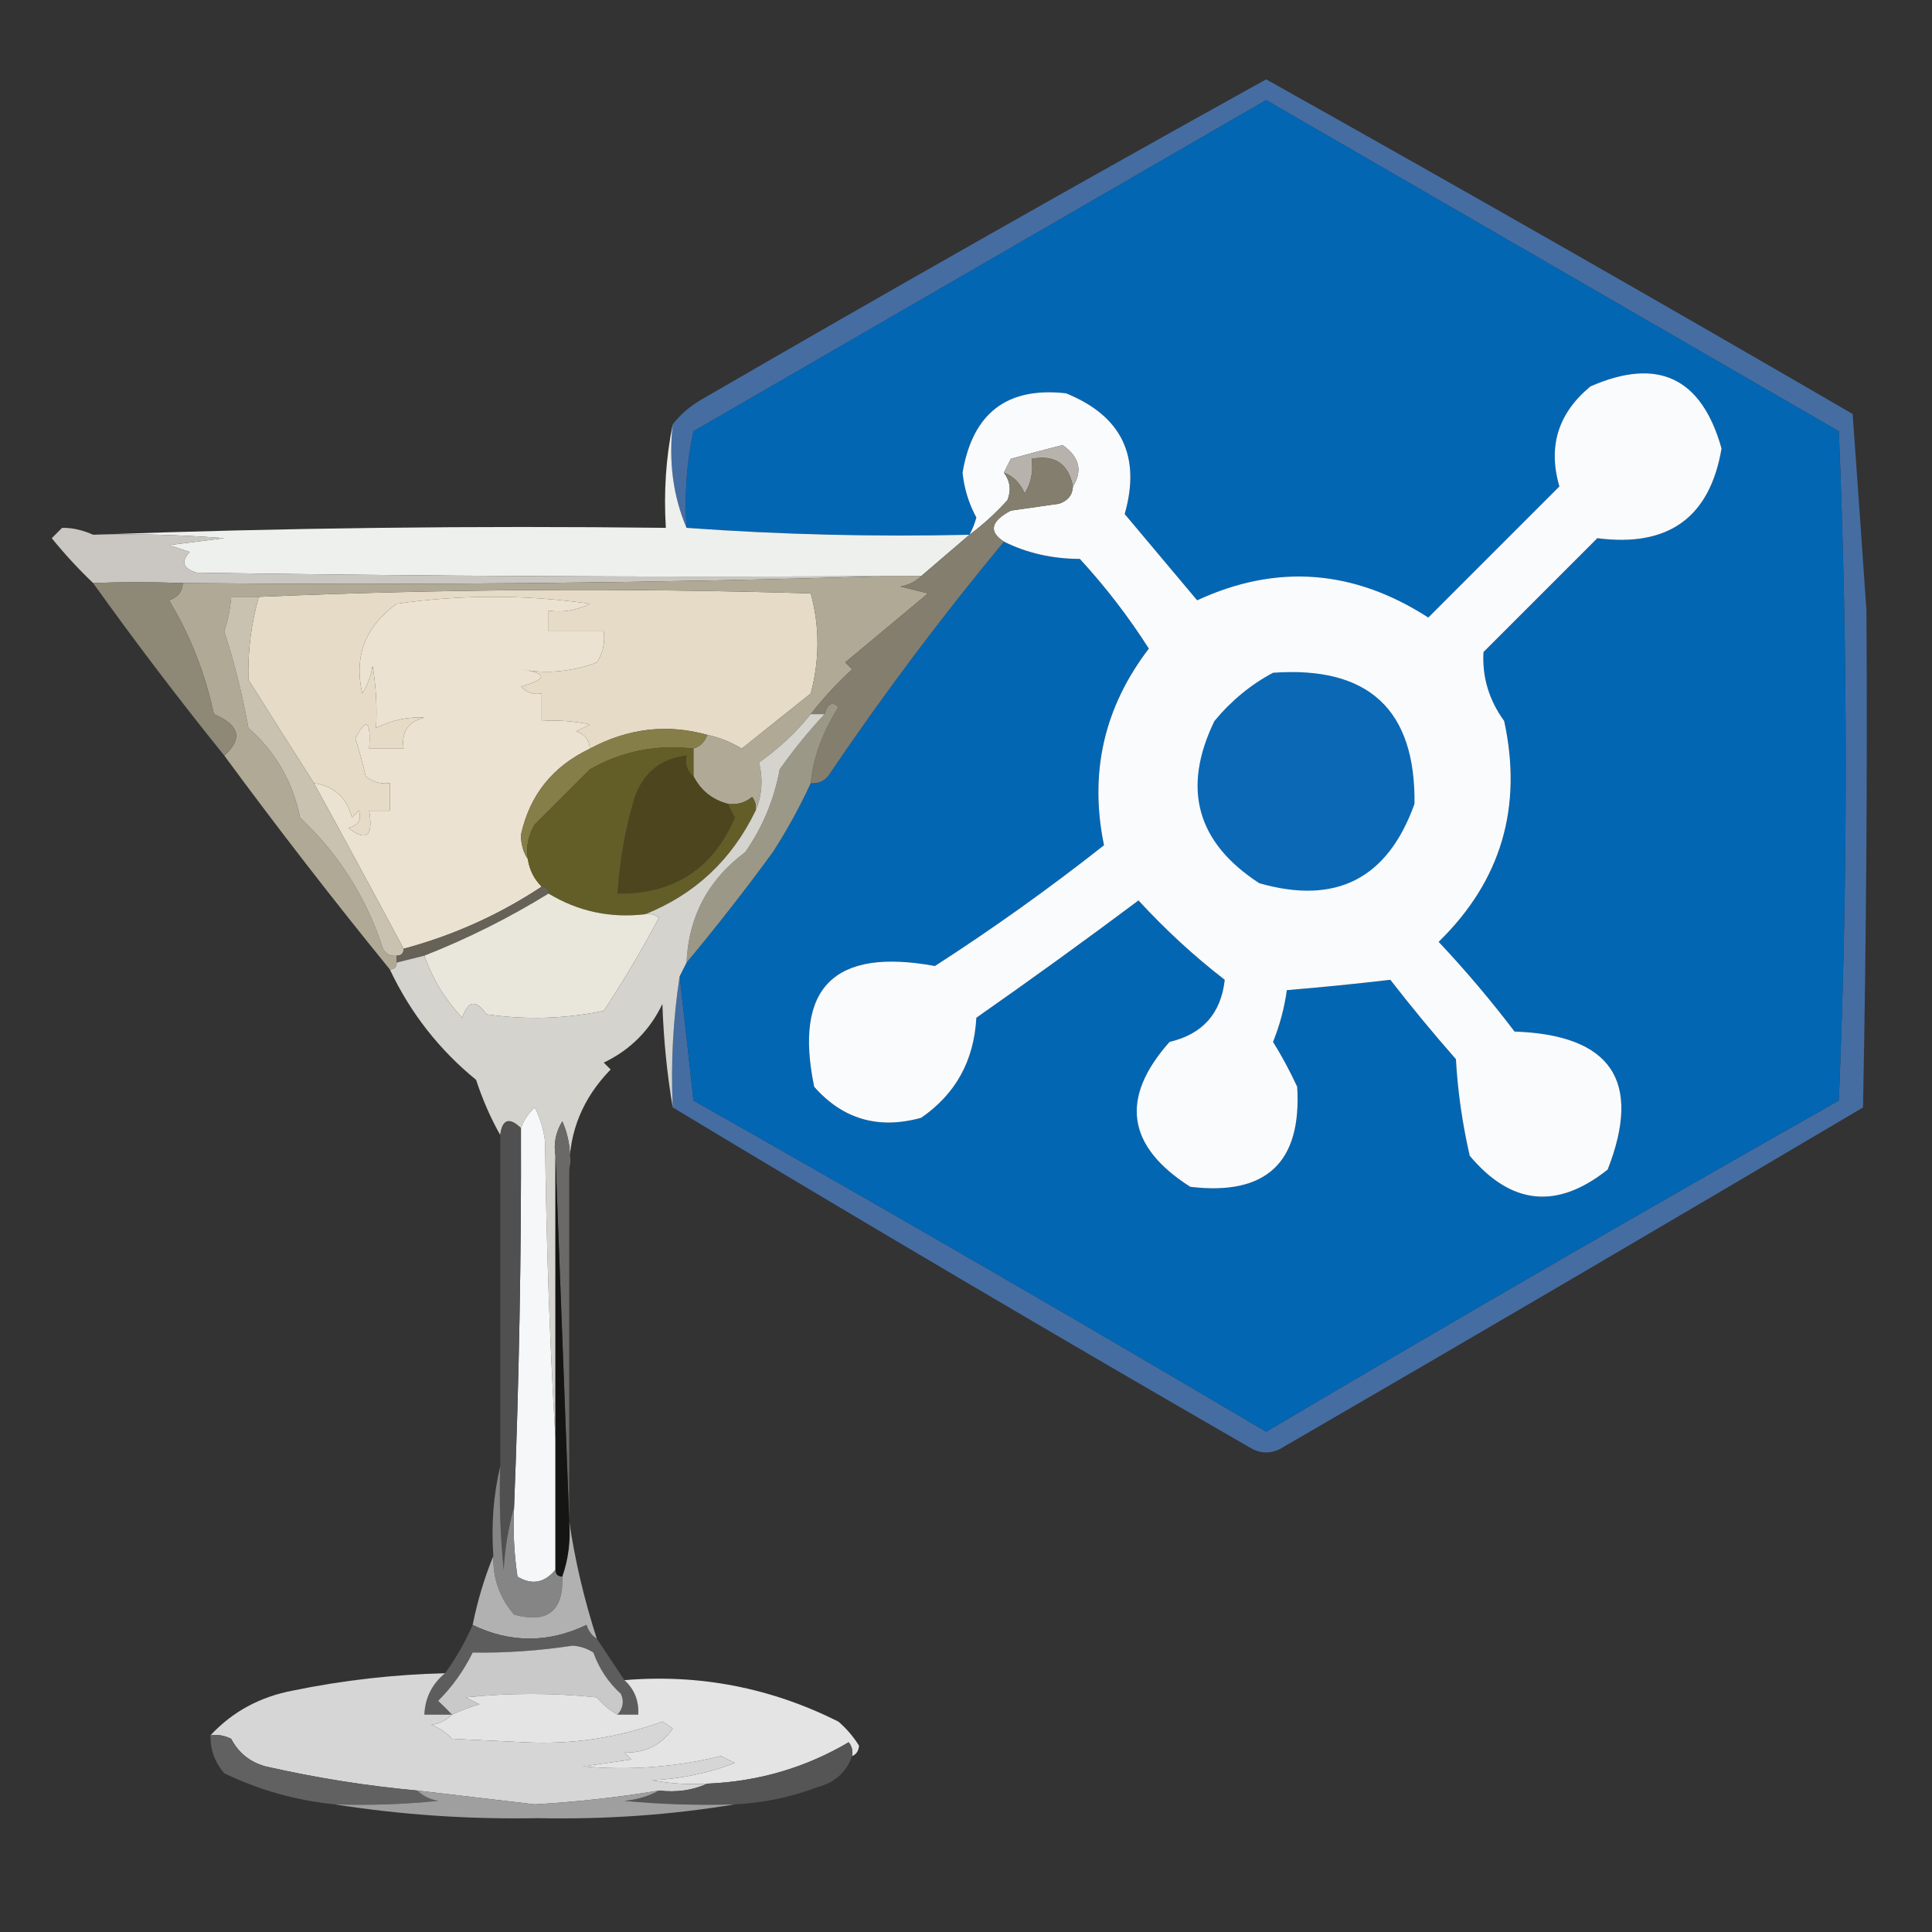 <?xml version="1.0" encoding="UTF-8"?>
<!DOCTYPE svg PUBLIC "-//W3C//DTD SVG 1.1//EN" "http://www.w3.org/Graphics/SVG/1.1/DTD/svg11.dtd">
<svg xmlns="http://www.w3.org/2000/svg" version="1.1" width="280px" height="280px" style="shape-rendering:geometricPrecision; text-rendering:geometricPrecision; image-rendering:optimizeQuality; fill-rule:evenodd; clip-rule:evenodd" xmlns:xlink="http://www.w3.org/1999/xlink">
<rect width="100%" height="100%" fill="#333333" stroke="none"/>
<g><path style="opacity:1" fill="#456da2" d="M 97.5,160.5 C 97.209,154.077 97.542,147.744 98.5,141.5C 99.167,147.346 99.833,153.346 100.5,159.5C 128.33,175.247 155.997,191.247 183.5,207.5C 211.003,191.247 238.67,175.247 266.5,159.5C 267.833,127.167 267.833,94.833 266.5,62.5C 238.833,46.5 211.167,30.5 183.5,14.5C 155.833,30.5 128.167,46.5 100.5,62.5C 99.507,67.12 99.173,71.786 99.5,76.5C 97.558,71.944 96.892,66.944 97.5,61.5C 98.574,60.115 99.907,58.949 101.5,58C 128.708,42.231 156.042,26.731 183.5,11.5C 211.939,27.429 240.272,43.595 268.5,60C 269.179,69.47 269.846,78.97 270.5,88.5C 270.641,112.324 270.475,136.324 270,160.5C 241.915,177.126 213.749,193.626 185.5,210C 184.167,210.667 182.833,210.667 181.5,210C 153.272,193.726 125.272,177.226 97.5,160.5 Z"/></g>
<g><path style="opacity:1" fill="#0366b3" d="M 98.5,141.5 C 98.833,140.833 99.167,140.167 99.5,139.5C 103.803,134.353 107.97,129.02 112,123.5C 114.091,120.26 115.924,116.926 117.5,113.5C 118.496,113.586 119.329,113.252 120,112.5C 127.979,100.7 136.479,89.367 145.5,78.5C 148.866,80.164 152.533,80.997 156.5,81C 160.23,85.059 163.564,89.392 166.5,94C 160.004,102.493 157.837,111.993 160,122.5C 152.112,128.721 143.945,134.555 135.5,140C 120.855,137.311 115.021,143.145 118,157.5C 122.14,162.211 127.306,163.711 133.5,162C 138.496,158.564 141.162,153.731 141.5,147.5C 149.422,141.956 157.255,136.289 165,130.5C 168.93,134.771 173.097,138.604 177.5,142C 176.957,146.877 174.29,149.877 169.5,151C 162.28,159.125 163.28,166.125 172.5,172C 183.509,173.323 188.675,168.49 188,157.5C 186.953,155.238 185.787,153.071 184.5,151C 185.479,148.567 186.145,146.067 186.5,143.5C 191.559,143.08 196.559,142.58 201.5,142C 204.547,145.925 207.714,149.759 211,153.5C 211.259,158.126 211.925,162.793 213,167.5C 219.01,174.668 225.677,175.335 233,169.5C 238.015,156.654 233.515,149.987 219.5,149.5C 216.071,144.981 212.404,140.648 208.5,136.5C 217.542,127.683 220.708,117.016 218,104.5C 215.792,101.446 214.792,98.113 215,94.5C 220.5,89 226,83.5 231.5,78C 241.804,79.337 247.804,75.004 249.5,65C 246.605,54.719 240.271,51.719 230.5,56C 225.808,59.875 224.308,64.709 226,70.5C 219.667,76.833 213.333,83.167 207,89.5C 196.163,82.513 184.997,81.68 173.5,87C 170,82.833 166.5,78.667 163,74.5C 165.385,66.104 162.552,60.271 154.5,57C 145.954,56.032 140.954,59.866 139.5,68.5C 139.732,70.798 140.399,72.965 141.5,75C 141.257,75.902 140.923,76.735 140.5,77.5C 126.754,77.815 113.088,77.481 99.5,76.5C 99.173,71.786 99.507,67.12 100.5,62.5C 128.167,46.5 155.833,30.5 183.5,14.5C 211.167,30.5 238.833,46.5 266.5,62.5C 267.833,94.833 267.833,127.167 266.5,159.5C 238.67,175.247 211.003,191.247 183.5,207.5C 155.997,191.247 128.33,175.247 100.5,159.5C 99.833,153.346 99.167,147.346 98.5,141.5 Z"/></g>
<g><path style="opacity:1" fill="#f9fbfd" d="M 145.5,78.5 C 143.248,77.043 143.581,75.543 146.5,74C 148.833,73.667 151.167,73.333 153.5,73C 154.756,72.583 155.423,71.75 155.5,70.5C 156.928,68.205 156.428,66.205 154,64.5C 151.527,65.12 149.027,65.786 146.5,66.5C 146.137,67.183 145.804,67.85 145.5,68.5C 146.412,69.738 146.579,71.072 146,72.5C 144.25,74.424 142.417,76.091 140.5,77.5C 140.923,76.735 141.257,75.902 141.5,75C 140.399,72.965 139.732,70.798 139.5,68.5C 140.954,59.866 145.954,56.032 154.5,57C 162.552,60.271 165.385,66.104 163,74.5C 166.5,78.667 170,82.833 173.5,87C 184.997,81.68 196.163,82.513 207,89.5C 213.333,83.167 219.667,76.833 226,70.5C 224.308,64.709 225.808,59.875 230.5,56C 240.271,51.719 246.605,54.719 249.5,65C 247.804,75.004 241.804,79.337 231.5,78C 226,83.5 220.5,89 215,94.5C 214.792,98.113 215.792,101.446 218,104.5C 220.708,117.016 217.542,127.683 208.5,136.5C 212.404,140.648 216.071,144.981 219.5,149.5C 233.515,149.987 238.015,156.654 233,169.5C 225.677,175.335 219.01,174.668 213,167.5C 211.925,162.793 211.259,158.126 211,153.5C 207.714,149.759 204.547,145.925 201.5,142C 196.559,142.58 191.559,143.08 186.5,143.5C 186.145,146.067 185.479,148.567 184.5,151C 185.787,153.071 186.953,155.238 188,157.5C 188.675,168.49 183.509,173.323 172.5,172C 163.28,166.125 162.28,159.125 169.5,151C 174.29,149.877 176.957,146.877 177.5,142C 173.097,138.604 168.93,134.771 165,130.5C 157.255,136.289 149.422,141.956 141.5,147.5C 141.162,153.731 138.496,158.564 133.5,162C 127.306,163.711 122.14,162.211 118,157.5C 115.021,143.145 120.855,137.311 135.5,140C 143.945,134.555 152.112,128.721 160,122.5C 157.837,111.993 160.004,102.493 166.5,94C 163.564,89.392 160.23,85.059 156.5,81C 152.533,80.997 148.866,80.164 145.5,78.5 Z"/></g>
<g><path style="opacity:1" fill="#b8b2ad" d="M 155.5,70.5 C 154.856,67.196 152.856,65.862 149.5,66.5C 149.785,68.288 149.452,69.955 148.5,71.5C 147.859,70.007 146.859,69.007 145.5,68.5C 145.804,67.85 146.137,67.183 146.5,66.5C 149.027,65.786 151.527,65.12 154,64.5C 156.428,66.205 156.928,68.205 155.5,70.5 Z"/></g>
<g><path style="opacity:1" fill="#edf0ed" d="M 97.5,61.5 C 96.892,66.944 97.558,71.944 99.5,76.5C 113.088,77.481 126.754,77.815 140.5,77.5C 138.192,79.471 135.858,81.471 133.5,83.5C 131.833,83.5 130.167,83.5 128.5,83.5C 95.165,83.667 61.832,83.5 28.5,83C 26.519,82.395 26.185,81.395 27.5,80C 26.5,79.667 25.5,79.333 24.5,79C 27.167,78.667 29.833,78.333 32.5,78C 26.175,77.501 19.842,77.334 13.5,77.5C 40.995,76.502 68.662,76.169 96.5,76.5C 96.18,71.305 96.513,66.305 97.5,61.5 Z"/></g>
<g><path style="opacity:1" fill="#cac7c2" d="M 13.5,77.5 C 19.842,77.334 26.175,77.501 32.5,78C 29.833,78.333 27.167,78.667 24.5,79C 25.5,79.333 26.5,79.667 27.5,80C 26.185,81.395 26.519,82.395 28.5,83C 61.832,83.5 95.165,83.667 128.5,83.5C 94.671,84.498 60.671,84.832 26.5,84.5C 21.917,84.333 17.584,84.333 13.5,84.5C 11.4,82.502 9.4,80.335 7.5,78C 8,77.5 8.5,77 9,76.5C 10.429,76.47 11.929,76.803 13.5,77.5 Z"/></g>
<g><path style="opacity:1" fill="#ece2d1" d="M 85.5,108.5 C 80.094,111.066 76.761,115.233 75.5,121C 75.514,122.385 75.848,123.551 76.5,124.5C 76.733,126.062 77.4,127.395 78.5,128.5C 72.342,132.578 65.676,135.578 58.5,137.5C 54.252,129.551 49.919,121.551 45.5,113.5C 48.415,113.913 50.248,115.579 51,118.5C 51.333,118.167 51.667,117.833 52,117.5C 52.456,118.744 51.956,119.577 50.5,120C 53.126,122.029 54.126,121.195 53.5,117.5C 54.5,117.5 55.5,117.5 56.5,117.5C 56.5,116.167 56.5,114.833 56.5,113.5C 55.178,113.67 54.011,113.337 53,112.5C 52.578,110.645 52.078,108.811 51.5,107C 53.115,103.912 53.782,104.412 53.5,108.5C 55.167,108.5 56.833,108.5 58.5,108.5C 58.137,106.089 59.137,104.589 61.5,104C 59.064,103.876 56.731,104.376 54.5,105.5C 54.665,102.482 54.498,99.482 54,96.5C 53.781,97.938 53.281,99.271 52.5,100.5C 51.269,95.113 52.936,90.78 57.5,87.5C 66.833,86.167 76.167,86.167 85.5,87.5C 83.604,88.466 81.604,88.799 79.5,88.5C 79.5,89.5 79.5,90.5 79.5,91.5C 82.167,91.5 84.833,91.5 87.5,91.5C 87.713,93.144 87.38,94.644 86.5,96C 82.836,97.368 79.169,97.701 75.5,97C 79.361,97.569 79.361,98.402 75.5,99.5C 76.325,100.386 77.325,100.719 78.5,100.5C 78.5,101.833 78.5,103.167 78.5,104.5C 80.857,104.337 83.19,104.503 85.5,105C 84.833,105.333 84.167,105.667 83.5,106C 84.756,106.417 85.423,107.25 85.5,108.5 Z"/></g>
<g><path style="opacity:1" fill="#e5dbc6" d="M 102.5,106.5 C 96.677,104.88 91.01,105.547 85.5,108.5C 85.423,107.25 84.756,106.417 83.5,106C 84.167,105.667 84.833,105.333 85.5,105C 83.19,104.503 80.857,104.337 78.5,104.5C 78.5,103.167 78.5,101.833 78.5,100.5C 77.325,100.719 76.325,100.386 75.5,99.5C 79.361,98.402 79.361,97.569 75.5,97C 79.169,97.701 82.836,97.368 86.5,96C 87.38,94.644 87.713,93.144 87.5,91.5C 84.833,91.5 82.167,91.5 79.5,91.5C 79.5,90.5 79.5,89.5 79.5,88.5C 81.604,88.799 83.604,88.466 85.5,87.5C 76.167,86.167 66.833,86.167 57.5,87.5C 52.936,90.78 51.269,95.113 52.5,100.5C 53.281,99.271 53.781,97.938 54,96.5C 54.498,99.482 54.665,102.482 54.5,105.5C 56.731,104.376 59.064,103.876 61.5,104C 59.137,104.589 58.137,106.089 58.5,108.5C 56.833,108.5 55.167,108.5 53.5,108.5C 53.782,104.412 53.115,103.912 51.5,107C 52.078,108.811 52.578,110.645 53,112.5C 54.011,113.337 55.178,113.67 56.5,113.5C 56.5,114.833 56.5,116.167 56.5,117.5C 55.5,117.5 54.5,117.5 53.5,117.5C 54.126,121.195 53.126,122.029 50.5,120C 51.956,119.577 52.456,118.744 52,117.5C 51.667,117.833 51.333,118.167 51,118.5C 50.248,115.579 48.415,113.913 45.5,113.5C 42.37,108.597 39.204,103.597 36,98.5C 35.892,94.424 36.392,90.424 37.5,86.5C 64.137,85.36 90.803,85.193 117.5,86C 118.802,90.782 118.802,95.615 117.5,100.5C 114.167,103.167 110.833,105.833 107.5,108.5C 105.925,107.544 104.258,106.877 102.5,106.5 Z"/></g>
<g><path style="opacity:1" fill="#afa996" d="M 128.5,83.5 C 130.167,83.5 131.833,83.5 133.5,83.5C 132.737,84.268 131.737,84.768 130.5,85C 131.833,85.333 133.167,85.667 134.5,86C 130.5,89.333 126.5,92.667 122.5,96C 122.833,96.333 123.167,96.667 123.5,97C 121.294,99.037 119.294,101.203 117.5,103.5C 115.36,106.165 112.86,108.498 110,110.5C 110.611,112.962 110.445,115.296 109.5,117.5C 109.631,116.761 109.464,116.094 109,115.5C 107.989,116.337 106.822,116.67 105.5,116.5C 103.251,115.92 101.585,114.587 100.5,112.5C 100.5,111.167 100.5,109.833 100.5,108.5C 101.5,108.167 102.167,107.5 102.5,106.5C 104.258,106.877 105.925,107.544 107.5,108.5C 110.833,105.833 114.167,103.167 117.5,100.5C 118.802,95.615 118.802,90.782 117.5,86C 90.803,85.193 64.137,85.36 37.5,86.5C 36.167,86.5 34.833,86.5 33.5,86.5C 33.38,88.199 33.046,89.865 32.5,91.5C 33.98,96.087 35.147,100.754 36,105.5C 39.928,108.947 42.428,113.28 43.5,118.5C 49.119,123.791 53.119,130.124 55.5,137.5C 55.957,138.298 56.624,138.631 57.5,138.5C 57.5,138.833 57.5,139.167 57.5,139.5C 57.5,140.167 57.167,140.5 56.5,140.5C 48.269,130.386 40.269,120.053 32.5,109.5C 35.232,107.072 34.732,105.072 31,103.5C 29.722,97.558 27.555,92.058 24.5,87C 25.756,86.583 26.423,85.75 26.5,84.5C 60.671,84.832 94.671,84.498 128.5,83.5 Z"/></g>
<g><path style="opacity:1" fill="#847e6e" d="M 155.5,70.5 C 155.423,71.75 154.756,72.583 153.5,73C 151.167,73.333 148.833,73.667 146.5,74C 143.581,75.543 143.248,77.043 145.5,78.5C 136.479,89.367 127.979,100.7 120,112.5C 119.329,113.252 118.496,113.586 117.5,113.5C 117.856,109.827 119.19,106.16 121.5,102.5C 120.643,101.6 119.976,101.934 119.5,103.5C 118.833,103.5 118.167,103.5 117.5,103.5C 119.294,101.203 121.294,99.037 123.5,97C 123.167,96.667 122.833,96.333 122.5,96C 126.5,92.667 130.5,89.333 134.5,86C 133.167,85.667 131.833,85.333 130.5,85C 131.737,84.768 132.737,84.268 133.5,83.5C 135.858,81.471 138.192,79.471 140.5,77.5C 142.417,76.091 144.25,74.424 146,72.5C 146.579,71.072 146.412,69.738 145.5,68.5C 146.859,69.007 147.859,70.007 148.5,71.5C 149.452,69.955 149.785,68.288 149.5,66.5C 152.856,65.862 154.856,67.196 155.5,70.5 Z"/></g>
<g><path style="opacity:1" fill="#0b68b4" d="M 184.5,97.5 C 198.338,96.51 205.171,102.843 205,116.5C 201.119,127.358 193.619,131.191 182.5,128C 173.427,122.109 171.26,114.276 176,104.5C 178.441,101.546 181.275,99.213 184.5,97.5 Z"/></g>
<g><path style="opacity:1" fill="#8e8976" d="M 26.5,84.5 C 26.423,85.75 25.756,86.583 24.5,87C 27.555,92.058 29.722,97.558 31,103.5C 34.732,105.072 35.232,107.072 32.5,109.5C 25.924,101.346 19.591,93.013 13.5,84.5C 17.584,84.333 21.917,84.333 26.5,84.5 Z"/></g>
<g><path style="opacity:1" fill="#9c9887" d="M 117.5,113.5 C 115.924,116.926 114.091,120.26 112,123.5C 107.97,129.02 103.803,134.353 99.5,139.5C 99.784,132.85 102.618,127.517 108,123.5C 110.528,119.874 112.195,115.874 113,111.5C 115.001,108.669 117.167,106.003 119.5,103.5C 119.976,101.934 120.643,101.6 121.5,102.5C 119.19,106.16 117.856,109.827 117.5,113.5 Z"/></g>
<g><path style="opacity:1" fill="#867e48" d="M 102.5,106.5 C 102.167,107.5 101.5,108.167 100.5,108.5C 95.103,107.867 90.103,108.867 85.5,111.5C 82.833,114.167 80.167,116.833 77.5,119.5C 76.548,121.045 76.215,122.712 76.5,124.5C 75.848,123.551 75.514,122.385 75.5,121C 76.761,115.233 80.094,111.066 85.5,108.5C 91.01,105.547 96.677,104.88 102.5,106.5 Z"/></g>
<g><path style="opacity:1" fill="#c9c2b1" d="M 37.5,86.5 C 36.392,90.424 35.892,94.424 36,98.5C 39.204,103.597 42.37,108.597 45.5,113.5C 49.919,121.551 54.252,129.551 58.5,137.5C 58.5,138.167 58.167,138.5 57.5,138.5C 56.624,138.631 55.957,138.298 55.5,137.5C 53.119,130.124 49.119,123.791 43.5,118.5C 42.428,113.28 39.928,108.947 36,105.5C 35.147,100.754 33.98,96.087 32.5,91.5C 33.046,89.865 33.38,88.199 33.5,86.5C 34.833,86.5 36.167,86.5 37.5,86.5 Z"/></g>
<g><path style="opacity:1" fill="#4c451d" d="M 100.5,112.5 C 101.585,114.587 103.251,115.92 105.5,116.5C 105.804,117.15 106.137,117.817 106.5,118.5C 103.296,125.937 97.63,129.604 89.5,129.5C 89.803,124.751 90.637,120.084 92,115.5C 93.308,111.938 95.808,109.938 99.5,109.5C 99.263,110.791 99.596,111.791 100.5,112.5 Z"/></g>
<g><path style="opacity:1" fill="#635d28" d="M 100.5,108.5 C 100.5,109.833 100.5,111.167 100.5,112.5C 99.596,111.791 99.263,110.791 99.5,109.5C 95.808,109.938 93.308,111.938 92,115.5C 90.637,120.084 89.803,124.751 89.5,129.5C 97.63,129.604 103.296,125.937 106.5,118.5C 106.137,117.817 105.804,117.15 105.5,116.5C 106.822,116.67 107.989,116.337 109,115.5C 109.464,116.094 109.631,116.761 109.5,117.5C 106.055,124.614 100.722,129.614 93.5,132.5C 88.436,133.091 83.769,132.091 79.5,129.5C 79.5,128.833 79.167,128.5 78.5,128.5C 77.4,127.395 76.733,126.062 76.5,124.5C 76.215,122.712 76.548,121.045 77.5,119.5C 80.167,116.833 82.833,114.167 85.5,111.5C 90.103,108.867 95.103,107.867 100.5,108.5 Z"/></g>
<g><path style="opacity:1" fill="#666258" d="M 78.5,128.5 C 79.167,128.5 79.5,128.833 79.5,129.5C 73.752,133.041 67.752,136.041 61.5,138.5C 60.167,138.833 58.833,139.167 57.5,139.5C 57.5,139.167 57.5,138.833 57.5,138.5C 58.167,138.5 58.5,138.167 58.5,137.5C 65.676,135.578 72.342,132.578 78.5,128.5 Z"/></g>
<g><path style="opacity:1" fill="#e9e6db" d="M 79.5,129.5 C 83.769,132.091 88.436,133.091 93.5,132.5C 94.239,132.369 94.906,132.536 95.5,133C 93.07,137.607 90.403,142.107 87.5,146.5C 81.862,147.663 76.196,147.83 70.5,147C 69,144.833 67.833,145 67,147.5C 64.515,144.878 62.681,141.878 61.5,138.5C 67.752,136.041 73.752,133.041 79.5,129.5 Z"/></g>
<g><path style="opacity:1" fill="#d4d3ce" d="M 117.5,103.5 C 118.167,103.5 118.833,103.5 119.5,103.5C 117.167,106.003 115.001,108.669 113,111.5C 112.195,115.874 110.528,119.874 108,123.5C 102.618,127.517 99.784,132.85 99.5,139.5C 99.167,140.167 98.833,140.833 98.5,141.5C 97.542,147.744 97.209,154.077 97.5,160.5C 96.674,155.684 96.174,150.684 96,145.5C 94.167,149.333 91.333,152.167 87.5,154C 87.833,154.333 88.167,154.667 88.5,155C 84.49,159.113 82.49,163.946 82.5,169.5C 82.808,167.076 82.474,164.743 81.5,162.5C 80.548,164.045 80.215,165.712 80.5,167.5C 80.5,181.167 80.5,194.833 80.5,208.5C 79.669,194.339 79.169,180.006 79,165.5C 78.798,163.744 78.298,162.078 77.5,160.5C 76.575,161.357 75.908,162.357 75.5,163.5C 73.804,161.871 72.804,162.204 72.5,164.5C 71.109,162.04 69.942,159.374 69,156.5C 63.642,152.129 59.476,146.796 56.5,140.5C 57.167,140.5 57.5,140.167 57.5,139.5C 58.833,139.167 60.167,138.833 61.5,138.5C 62.681,141.878 64.515,144.878 67,147.5C 67.833,145 69,144.833 70.5,147C 76.196,147.83 81.862,147.663 87.5,146.5C 90.403,142.107 93.07,137.607 95.5,133C 94.906,132.536 94.239,132.369 93.5,132.5C 100.722,129.614 106.055,124.614 109.5,117.5C 110.445,115.296 110.611,112.962 110,110.5C 112.86,108.498 115.36,106.165 117.5,103.5 Z"/></g>
<g><path style="opacity:1" fill="#f5f7f8" d="M 80.5,208.5 C 80.5,214.833 80.5,221.167 80.5,227.5C 78.91,229.424 77.076,229.757 75,228.5C 74.502,225.183 74.335,221.85 74.5,218.5C 75.226,200.176 75.56,181.842 75.5,163.5C 75.908,162.357 76.575,161.357 77.5,160.5C 78.298,162.078 78.798,163.744 79,165.5C 79.169,180.006 79.669,194.339 80.5,208.5 Z"/></g>
<g><path style="opacity:1" fill="#6a6968" d="M 82.5,169.5 C 82.5,186.5 82.5,203.5 82.5,220.5C 81.833,202.833 81.167,185.167 80.5,167.5C 80.215,165.712 80.548,164.045 81.5,162.5C 82.474,164.743 82.808,167.076 82.5,169.5 Z"/></g>
<g><path style="opacity:1" fill="#151514" d="M 80.5,167.5 C 81.167,185.167 81.833,202.833 82.5,220.5C 82.721,223.279 82.388,225.946 81.5,228.5C 80.833,228.5 80.5,228.167 80.5,227.5C 80.5,221.167 80.5,214.833 80.5,208.5C 80.5,194.833 80.5,181.167 80.5,167.5 Z"/></g>
<g><path style="opacity:1" fill="#515050" d="M 75.5,163.5 C 75.56,181.842 75.226,200.176 74.5,218.5C 73.68,221.305 73.18,224.305 73,227.5C 72.501,222.511 72.334,217.511 72.5,212.5C 72.5,196.5 72.5,180.5 72.5,164.5C 72.804,162.204 73.804,161.871 75.5,163.5 Z"/></g>
<g><path style="opacity:1" fill="#858585" d="M 72.5,212.5 C 72.334,217.511 72.501,222.511 73,227.5C 73.18,224.305 73.68,221.305 74.5,218.5C 74.335,221.85 74.502,225.183 75,228.5C 77.076,229.757 78.91,229.424 80.5,227.5C 80.5,228.167 80.833,228.5 81.5,228.5C 81.671,233.494 79.338,235.328 74.5,234C 72.415,231.581 71.415,228.747 71.5,225.5C 71.182,220.968 71.515,216.634 72.5,212.5 Z"/></g>
<g><path style="opacity:1" fill="#b1b1b1" d="M 82.5,220.5 C 83.333,226.173 84.667,231.84 86.5,237.5C 85.778,237.082 85.278,236.416 85,235.5C 79.473,238.138 73.973,238.138 68.5,235.5C 69.21,231.975 70.21,228.642 71.5,225.5C 71.415,228.747 72.415,231.581 74.5,234C 79.338,235.328 81.671,233.494 81.5,228.5C 82.388,225.946 82.721,223.279 82.5,220.5 Z"/></g>
<g><path style="opacity:1" fill="#5d5d5d" d="M 68.5,235.5 C 73.973,238.138 79.473,238.138 85,235.5C 85.278,236.416 85.778,237.082 86.5,237.5C 87.82,239.463 89.153,241.463 90.5,243.5C 91.942,244.82 92.609,246.486 92.5,248.5C 91.5,248.5 90.5,248.5 89.5,248.5C 90.303,247.577 90.47,246.577 90,245.5C 88.171,243.844 86.837,241.844 86,239.5C 85.107,238.919 84.107,238.585 83,238.5C 78.125,239.241 73.292,239.575 68.5,239.5C 67.221,242.112 65.555,244.445 63.5,246.5C 64.243,247.182 64.909,247.849 65.5,248.5C 64.167,248.5 62.833,248.5 61.5,248.5C 61.615,246.053 62.615,244.053 64.5,242.5C 66.115,240.262 67.449,237.929 68.5,235.5 Z"/></g>
<g><path style="opacity:1" fill="#c9c9c9" d="M 89.5,248.5 C 88.373,247.878 87.373,247.045 86.5,246C 80.167,245.333 73.833,245.333 67.5,246C 68.167,246.333 68.833,246.667 69.5,247C 68.099,247.41 66.766,247.91 65.5,248.5C 64.909,247.849 64.243,247.182 63.5,246.5C 65.555,244.445 67.221,242.112 68.5,239.5C 73.292,239.575 78.125,239.241 83,238.5C 84.107,238.585 85.107,238.919 86,239.5C 86.837,241.844 88.171,243.844 90,245.5C 90.47,246.577 90.303,247.577 89.5,248.5 Z"/></g>
<g><path style="opacity:1" fill="#e4e4e4" d="M 123.5,254.5 C 123.631,253.761 123.464,253.094 123,252.5C 116.723,256.201 109.89,258.201 102.5,258.5C 99.813,258.664 97.146,258.497 94.5,258C 98.656,257.815 102.656,256.982 106.5,255.5C 105.833,255.167 105.167,254.833 104.5,254.5C 97.907,256.115 91.24,256.615 84.5,256C 86.833,255.667 89.167,255.333 91.5,255C 91.167,254.667 90.833,254.333 90.5,254C 93.569,254.048 95.902,252.881 97.5,250.5C 97,250.167 96.5,249.833 96,249.5C 89.585,251.858 82.918,252.858 76,252.5C 72.5,252.333 69,252.167 65.5,252C 64.672,251.085 63.672,250.419 62.5,250C 63.737,249.768 64.737,249.268 65.5,248.5C 66.766,247.91 68.099,247.41 69.5,247C 68.833,246.667 68.167,246.333 67.5,246C 73.833,245.333 80.167,245.333 86.5,246C 87.373,247.045 88.373,247.878 89.5,248.5C 90.5,248.5 91.5,248.5 92.5,248.5C 92.609,246.486 91.942,244.82 90.5,243.5C 101.355,242.588 111.688,244.588 121.5,249.5C 122.681,250.515 123.681,251.681 124.5,253C 124.43,253.765 124.097,254.265 123.5,254.5 Z"/></g>
<g><path style="opacity:1" fill="#d6d6d6" d="M 64.5,242.5 C 62.615,244.053 61.615,246.053 61.5,248.5C 62.833,248.5 64.167,248.5 65.5,248.5C 64.737,249.268 63.737,249.768 62.5,250C 63.672,250.419 64.672,251.085 65.5,252C 69,252.167 72.5,252.333 76,252.5C 82.918,252.858 89.585,251.858 96,249.5C 96.5,249.833 97,250.167 97.5,250.5C 95.902,252.881 93.569,254.048 90.5,254C 90.833,254.333 91.167,254.667 91.5,255C 89.167,255.333 86.833,255.667 84.5,256C 91.24,256.615 97.907,256.115 104.5,254.5C 105.167,254.833 105.833,255.167 106.5,255.5C 102.656,256.982 98.656,257.815 94.5,258C 97.146,258.497 99.813,258.664 102.5,258.5C 100.393,259.468 98.059,259.802 95.5,259.5C 89.546,260.487 83.546,261.154 77.5,261.5C 71.83,260.826 66.163,260.16 60.5,259.5C 53.098,258.824 45.765,257.658 38.5,256C 36.25,255.389 34.583,254.056 33.5,252C 32.552,251.517 31.552,251.351 30.5,251.5C 33.701,248.063 37.701,245.896 42.5,245C 49.762,243.509 57.095,242.676 64.5,242.5 Z"/></g>
<g><path style="opacity:1" fill="#555555" d="M 123.5,254.5 C 122.653,256.844 120.986,258.344 118.5,259C 114.622,260.47 110.622,261.303 106.5,261.5C 101.156,261.666 95.823,261.499 90.5,261C 92.382,260.802 94.048,260.302 95.5,259.5C 98.059,259.802 100.393,259.468 102.5,258.5C 109.89,258.201 116.723,256.201 123,252.5C 123.464,253.094 123.631,253.761 123.5,254.5 Z"/></g>
<g><path style="opacity:1" fill="#616161" d="M 30.5,251.5 C 31.552,251.351 32.552,251.517 33.5,252C 34.583,254.056 36.25,255.389 38.5,256C 45.765,257.658 53.098,258.824 60.5,259.5C 61.263,260.268 62.263,260.768 63.5,261C 58.511,261.499 53.511,261.666 48.5,261.5C 42.903,260.934 37.569,259.434 32.5,257C 31.139,255.416 30.472,253.582 30.5,251.5 Z"/></g>
<g><path style="opacity:1" fill="#9e9f9e" d="M 60.5,259.5 C 66.163,260.16 71.83,260.826 77.5,261.5C 83.546,261.154 89.546,260.487 95.5,259.5C 94.048,260.302 92.382,260.802 90.5,261C 95.823,261.499 101.156,261.666 106.5,261.5C 97.218,263.038 87.718,263.705 78,263.5C 67.953,263.689 58.12,263.022 48.5,261.5C 53.511,261.666 58.511,261.499 63.5,261C 62.263,260.768 61.263,260.268 60.5,259.5 Z"/></g>
</svg>
